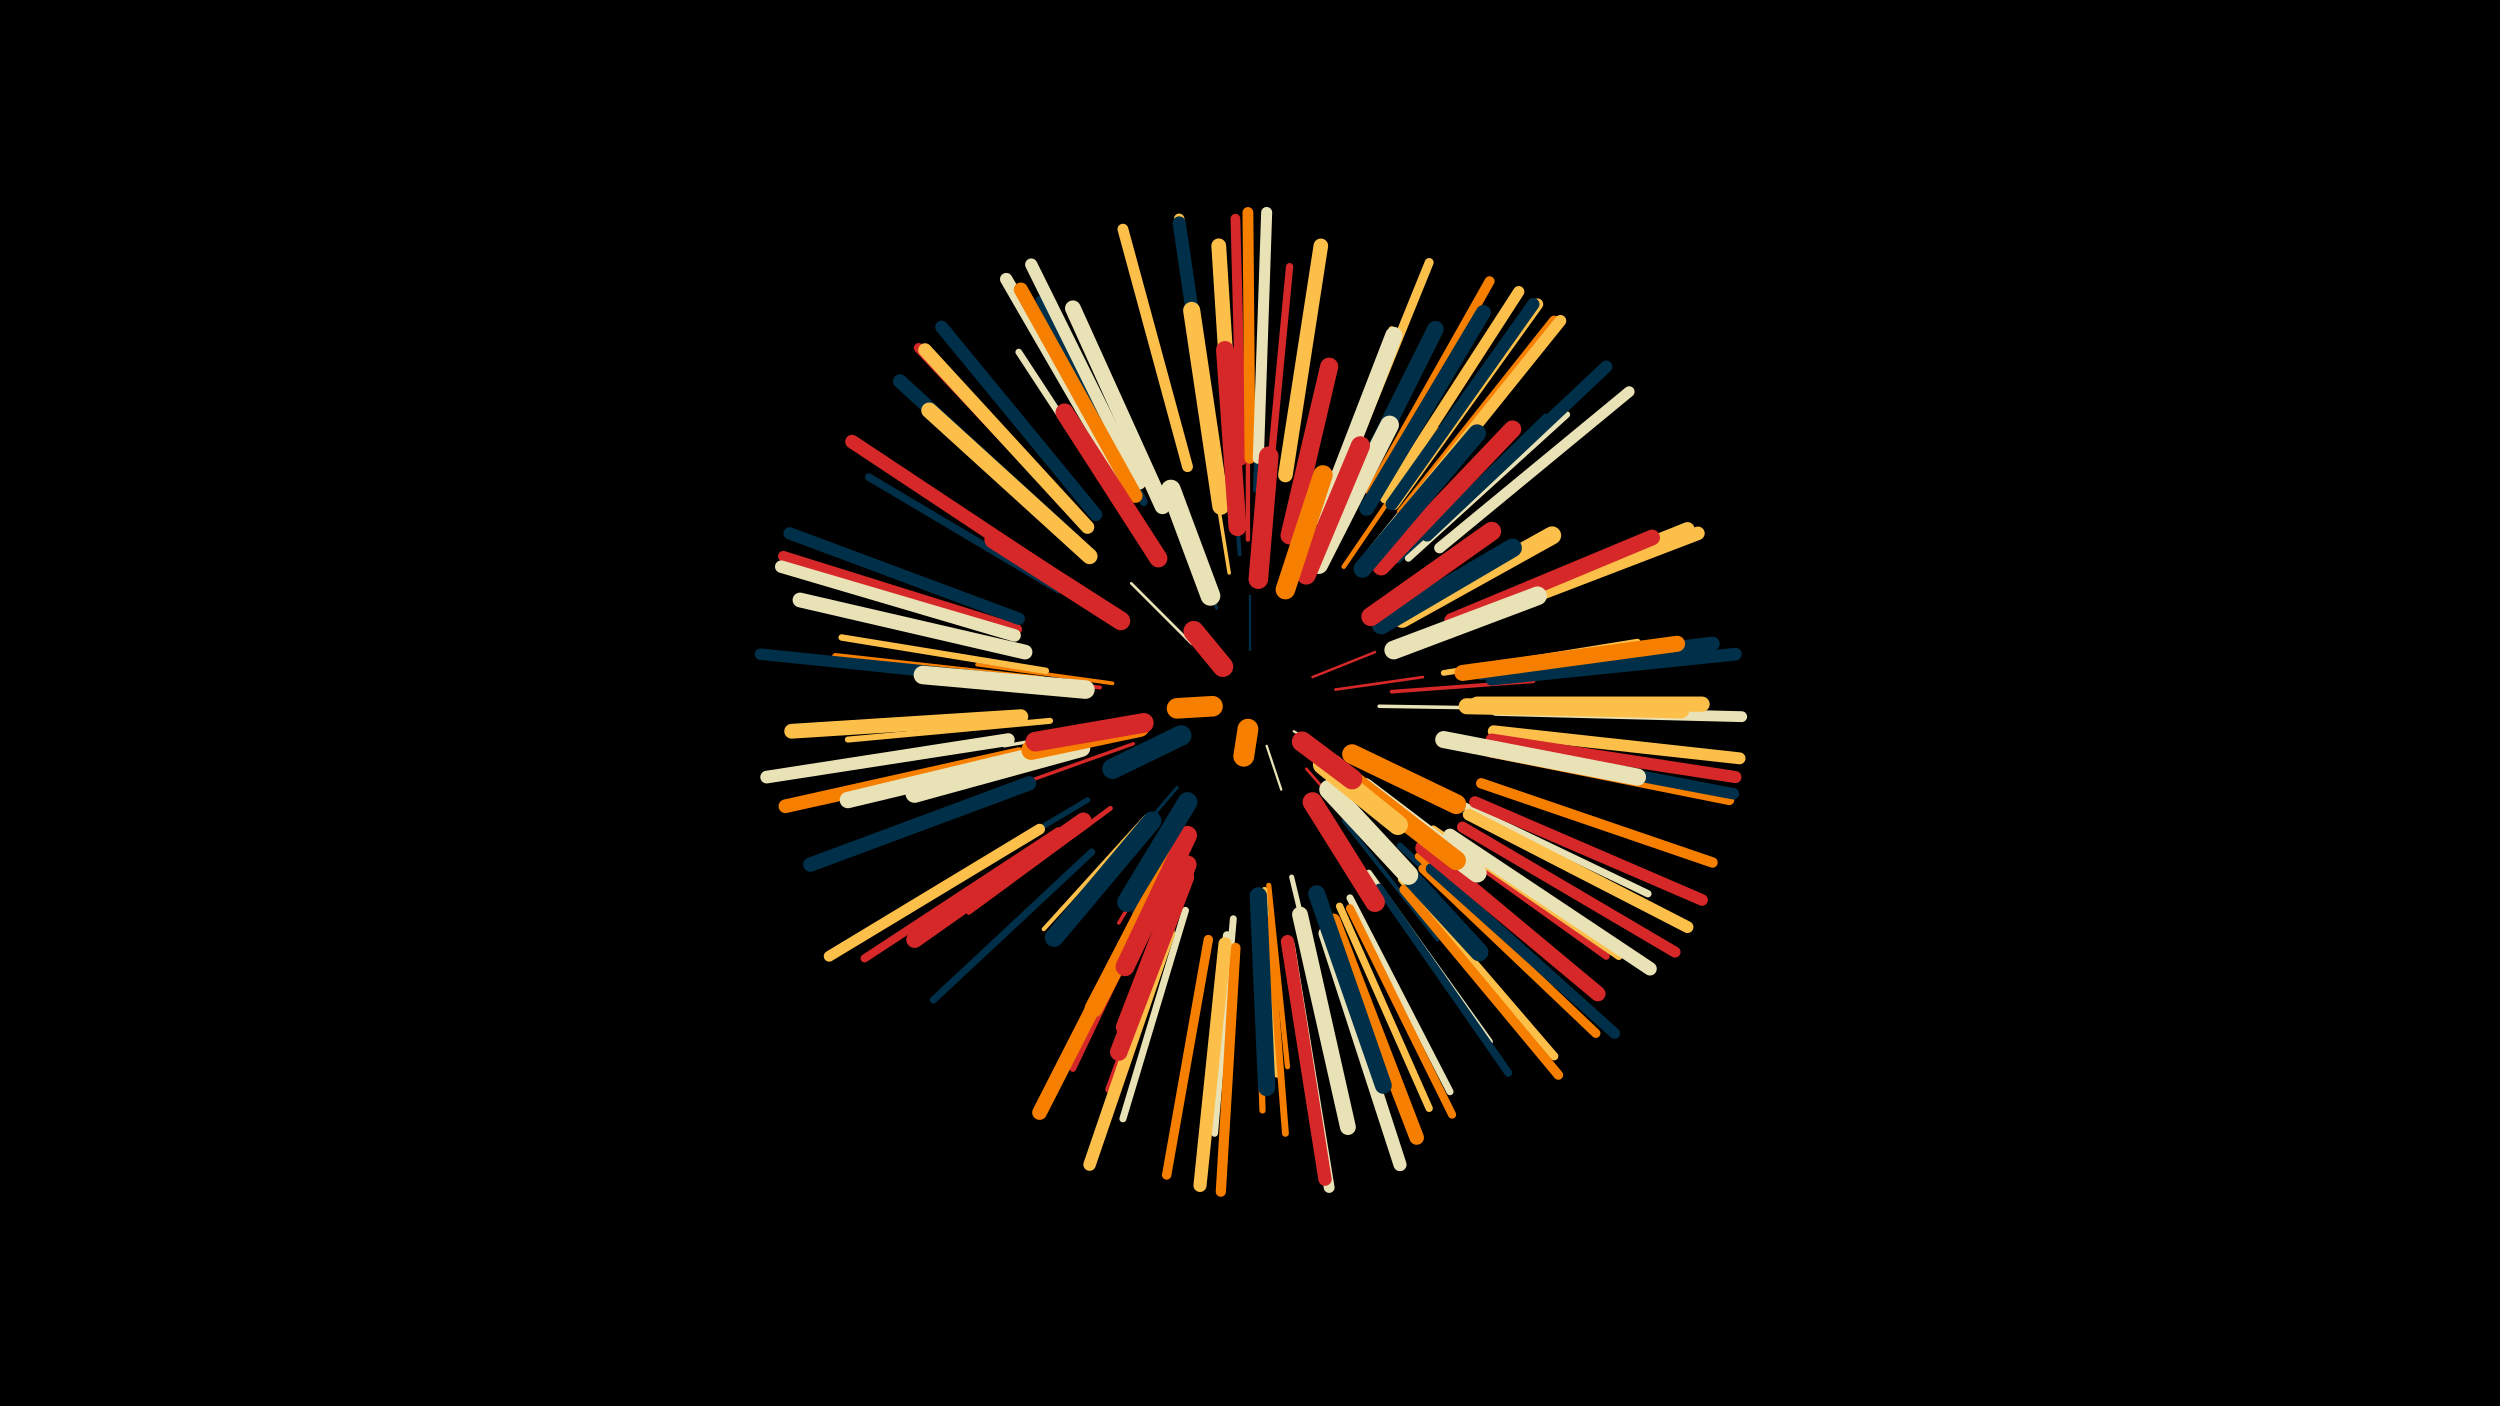 <svg width="1200" height="675" viewBox="-500 -500 1200 675" xmlns="http://www.w3.org/2000/svg"><path d="M-500-500h1200v675h-1200z" fill="#000"/><style>.sparkles path{stroke-linecap:round}</style><g class="sparkles"><path d="M108-142l7 21" stroke-width="1.1" stroke="#eae2b72"/><path d="M121-149l22 13" stroke-width="1.1" stroke="#eae2b72"/><path d="M100-188l0-26" stroke-width="1.1" stroke="#0030493"/><path d="M130-175l30-12" stroke-width="1.2" stroke="#d628284"/><path d="M72-191l-29-29" stroke-width="1.3" stroke="#eae2b77"/><path d="M141-169l42-6" stroke-width="1.3" stroke="#d628288"/><path d="M127-131l28 32" stroke-width="1.3" stroke="#d628288"/><path d="M84-208l-16-46" stroke-width="1.4" stroke="#003049B"/><path d="M65-122l-35 41" stroke-width="1.5" stroke="#003049D"/><path d="M72-112l-28 50" stroke-width="1.6" stroke="#00304910"/><path d="M44-143l-56 20" stroke-width="1.6" stroke="#d6282811"/><path d="M41-152l-59 10" stroke-width="1.6" stroke="#eae2b711"/><path d="M69-110l-32 53" stroke-width="1.7" stroke="#d6282812"/><path d="M162-161l63 1" stroke-width="1.7" stroke="#eae2b713"/><path d="M90-225l-10-62" stroke-width="1.7" stroke="#fcbf4913"/><path d="M152-123l52 40" stroke-width="1.8" stroke="#d6282815"/><path d="M159-134l60 28" stroke-width="1.8" stroke="#d6282815"/><path d="M34-172l-65-9" stroke-width="1.8" stroke="#f77f0015"/><path d="M168-168l68-5" stroke-width="1.8" stroke="#d6282817"/><path d="M130-224l31-62" stroke-width="1.8" stroke="#fcbf4917"/><path d="M95-234l-5-71" stroke-width="1.9" stroke="#00304919"/><path d="M145-106l45 57" stroke-width="1.9" stroke="#0030491A"/><path d="M28-170l-72-7" stroke-width="1.9" stroke="#d628281A"/><path d="M50-108l-49 54" stroke-width="2.0" stroke="#fcbf491B"/><path d="M99-241l0-78" stroke-width="2.1" stroke="#d6282820"/><path d="M145-228l45-66" stroke-width="2.2" stroke="#f77f0021"/><path d="M96-245l-5-82" stroke-width="2.3" stroke="#eae2b723"/><path d="M33-112l-68 50" stroke-width="2.3" stroke="#d6282825"/><path d="M120-79l20 83" stroke-width="2.4" stroke="#eae2b727"/><path d="M109-75l9 87" stroke-width="2.5" stroke="#f77f0029"/><path d="M107-73l6 89" stroke-width="2.6" stroke="#fcbf492C"/><path d="M22-116l-79 47" stroke-width="2.6" stroke="#0030492E"/><path d="M182-121l82 41" stroke-width="2.7" stroke="#0030492F"/><path d="M158-236l59-73" stroke-width="2.8" stroke="#eae2b731"/><path d="M193-177l93-15" stroke-width="2.8" stroke="#fcbf4932"/><path d="M134-252l34-90" stroke-width="2.9" stroke="#fcbf4934"/><path d="M4-154l-97 9" stroke-width="2.9" stroke="#fcbf4936"/><path d="M57-75l-42 88" stroke-width="3.0" stroke="#d6282837"/><path d="M103-65l3 98" stroke-width="3.0" stroke="#f77f0038"/><path d="M171-231l71-69" stroke-width="3.0" stroke="#00304939"/><path d="M66-70l-34 93" stroke-width="3.0" stroke="#d6282839"/><path d="M2-178l-98-16" stroke-width="3.1" stroke="#fcbf493A"/><path d="M157-81l58 81" stroke-width="3.1" stroke="#eae2b73A"/><path d="M172-94l72 68" stroke-width="3.1" stroke="#0030493A"/><path d="M0-174l-99-11" stroke-width="3.1" stroke="#f77f003C"/><path d="M44-247l-55-84" stroke-width="3.2" stroke="#eae2b73D"/><path d="M103-265l4-102" stroke-width="3.2" stroke="#0030493F"/><path d="M176-232l76-69" stroke-width="3.3" stroke="#eae2b741"/><path d="M92-59l-9 103" stroke-width="3.3" stroke="#eae2b741"/><path d="M109-59l8 103" stroke-width="3.3" stroke="#f77f0042"/><path d="M69-63l-30 100" stroke-width="3.4" stroke="#eae2b743"/><path d="M24-91l-76 71" stroke-width="3.4" stroke="#00304943"/><path d="M148-69l48 93" stroke-width="3.4" stroke="#eae2b744"/><path d="M186-102l85 61" stroke-width="3.4" stroke="#d6282845"/><path d="M109-267l10-105" stroke-width="3.5" stroke="#d6282845"/><path d="M195-117l96 46" stroke-width="3.5" stroke="#eae2b746"/><path d="M143-65l43 97" stroke-width="3.5" stroke="#fcbf4948"/><path d="M8-217l-91-54" stroke-width="3.6" stroke="#00304948"/><path d="M188-102l89 61" stroke-width="3.6" stroke="#fcbf494A"/><path d="M162-74l62 89" stroke-width="3.7" stroke="#0030494C"/><path d="M49-259l-50-97" stroke-width="3.8" stroke="#0030494F"/><path d="M181-89l82 74" stroke-width="3.8" stroke="#f77f0050"/><path d="M148-64l49 99" stroke-width="3.9" stroke="#f77f0051"/><path d="M8-101l-93 61" stroke-width="3.9" stroke="#d6282853"/><path d="M89-51l-12 111" stroke-width="4.0" stroke="#eae2b756"/><path d="M173-78l73 85" stroke-width="4.0" stroke="#fcbf4956"/><path d="M143-268l43-106" stroke-width="4.3" stroke="#fcbf495D"/><path d="M183-83l83 79" stroke-width="4.4" stroke="#f77f0060"/><path d="M80-49l-20 113" stroke-width="4.5" stroke="#f77f0062"/><path d="M174-73l74 89" stroke-width="4.6" stroke="#f77f0066"/><path d="M96-279l-3-116" stroke-width="4.7" stroke="#d6282868"/><path d="M21-248l-80-85" stroke-width="4.7" stroke="#d628286A"/><path d="M158-264l57-101" stroke-width="4.8" stroke="#f77f006B"/><path d="M215-139l115 23" stroke-width="4.9" stroke="#f77f006F"/><path d="M93-45l-7 117" stroke-width="4.9" stroke="#f77f006F"/><path d="M173-254l73-92" stroke-width="5.0" stroke="#f77f0070"/><path d="M83-279l-17-116" stroke-width="5.0" stroke="#fcbf4971"/><path d="M211-124l111 38" stroke-width="5.0" stroke="#f77f0072"/><path d="M-12-198l-112-35" stroke-width="5.1" stroke="#d6282872"/><path d="M119-46l19 116" stroke-width="5.2" stroke="#eae2b775"/><path d="M70-276l-31-114" stroke-width="5.2" stroke="#fcbf4976"/><path d="M191-237l91-75" stroke-width="5.2" stroke="#eae2b776"/><path d="M218-159l118 3" stroke-width="5.2" stroke="#eae2b777"/><path d="M-1-102l-101 61" stroke-width="5.2" stroke="#fcbf4977"/><path d="M100-280l-1-118" stroke-width="5.2" stroke="#f77f0077"/><path d="M104-280l4-118" stroke-width="5.3" stroke="#eae2b778"/><path d="M202-103l102 60" stroke-width="5.3" stroke="#d628287A"/><path d="M187-83l88 79" stroke-width="5.3" stroke="#0030497B"/><path d="M165-261l64-99" stroke-width="5.4" stroke="#fcbf497B"/><path d="M-18-174l-117-12" stroke-width="5.5" stroke="#0030497E"/><path d="M169-258l69-96" stroke-width="5.5" stroke="#fcbf497F"/><path d="M216-141l116 22" stroke-width="5.5" stroke="#00304980"/><path d="M208-115l109 47" stroke-width="5.6" stroke="#d6282881"/><path d="M175-254l74-92" stroke-width="5.6" stroke="#fcbf4982"/><path d="M217-149l118 13" stroke-width="5.7" stroke="#fcbf4984"/><path d="M205-109l105 54" stroke-width="5.7" stroke="#fcbf4986"/><path d="M216-145l117 18" stroke-width="5.8" stroke="#d6282888"/><path d="M-11-203l-110-41" stroke-width="5.9" stroke="#00304989"/><path d="M47-268l-52-105" stroke-width="5.9" stroke="#eae2b78A"/><path d="M168-258l68-96" stroke-width="5.9" stroke="#0030498B"/><path d="M185-243l86-81" stroke-width="5.9" stroke="#0030498B"/><path d="M61-52l-38 111" stroke-width="6.0" stroke="#fcbf498C"/><path d="M-13-195l-112-33" stroke-width="6.0" stroke="#eae2b78D"/><path d="M42-264l-59-102" stroke-width="6.0" stroke="#eae2b78E"/><path d="M-16-145l-116 18" stroke-width="6.1" stroke="#eae2b78F"/><path d="M216-174l117-12" stroke-width="6.1" stroke="#00304991"/><path d="M26-253l-74-90" stroke-width="6.2" stroke="#00304992"/><path d="M88-47l-12 116" stroke-width="6.3" stroke="#fcbf4995"/><path d="M83-278l-17-115" stroke-width="6.3" stroke="#00304995"/><path d="M136-52l36 111" stroke-width="6.3" stroke="#eae2b796"/><path d="M118-48l18 114" stroke-width="6.4" stroke="#d6282899"/><path d="M196-99l96 64" stroke-width="6.5" stroke="#eae2b79B"/><path d="M208-203l107-41" stroke-width="6.5" stroke="#fcbf499B"/><path d="M22-247l-78-85" stroke-width="6.5" stroke="#fcbf499B"/><path d="M4-225l-95-63" stroke-width="6.6" stroke="#d628289E"/><path d="M-11-138l-112 25" stroke-width="6.6" stroke="#f77f00A0"/><path d="M16-240l-84-77" stroke-width="6.7" stroke="#003049A0"/><path d="M45-262l-55-99" stroke-width="6.8" stroke="#f77f00A3"/><path d="M205-204l105-42" stroke-width="6.8" stroke="#fcbf49A5"/><path d="M-6-124l-105 39" stroke-width="6.9" stroke="#003049A6"/><path d="M211-177l111-14" stroke-width="6.9" stroke="#003049A7"/><path d="M140-58l40 104" stroke-width="7.0" stroke="#f77f00A9"/><path d="M117-272l17-110" stroke-width="7.0" stroke="#fcbf49AA"/><path d="M-8-187l-108-25" stroke-width="7.1" stroke="#eae2b7AB"/><path d="M49-64l-50 98" stroke-width="7.1" stroke="#f77f00AD"/><path d="M92-272l-7-110" stroke-width="7.1" stroke="#fcbf49AD"/><path d="M-10-156l-110 7" stroke-width="7.1" stroke="#fcbf49AD"/><path d="M156-256l56-94" stroke-width="7.2" stroke="#003049B0"/><path d="M183-93l84 70" stroke-width="7.3" stroke="#d62828B1"/><path d="M209-162l108 0" stroke-width="7.3" stroke="#fcbf49B1"/><path d="M124-61l23 102" stroke-width="7.6" stroke="#eae2b7BB"/><path d="M197-202l96-40" stroke-width="7.6" stroke="#d62828BB"/><path d="M23-233l-77-70" stroke-width="7.6" stroke="#fcbf49BC"/><path d="M58-257l-43-95" stroke-width="7.6" stroke="#eae2b7BC"/><path d="M204-161l103 2" stroke-width="7.7" stroke="#fcbf49BC"/><path d="M202-177l103-14" stroke-width="7.7" stroke="#f77f00BD"/><path d="M144-252l45-90" stroke-width="7.9" stroke="#003049C2"/><path d="M3-139l-96 23" stroke-width="7.9" stroke="#eae2b7C4"/><path d="M20-106l-81 57" stroke-width="8.0" stroke="#d62828C6"/><path d="M132-71l32 92" stroke-width="8.1" stroke="#003049C8"/><path d="M86-257l-14-94" stroke-width="8.2" stroke="#fcbf49CB"/><path d="M135-251l34-88" stroke-width="8.2" stroke="#eae2b7CB"/><path d="M193-145l93 18" stroke-width="8.2" stroke="#eae2b7CB"/><path d="M104-70l4 92" stroke-width="8.3" stroke="#003049CF"/><path d="M163-228l63-66" stroke-width="8.4" stroke="#d62828D0"/><path d="M69-79l-32 84" stroke-width="8.4" stroke="#d62828D3"/><path d="M94-247l-6-85" stroke-width="8.6" stroke="#d62828D8"/><path d="M154-227l55-65" stroke-width="8.6" stroke="#003049D8"/><path d="M19-141l-80 22" stroke-width="8.7" stroke="#eae2b7D9"/><path d="M70-85l-30 78" stroke-width="8.7" stroke="#d62828D9"/><path d="M173-203l72-40" stroke-width="8.7" stroke="#fcbf49DA"/><path d="M119-243l19-81" stroke-width="8.7" stroke="#d62828DA"/><path d="M56-232l-45-70" stroke-width="8.7" stroke="#d62828DA"/><path d="M63-89l-38 73" stroke-width="8.7" stroke="#f77f00DA"/><path d="M155-103l55 60" stroke-width="8.8" stroke="#003049DC"/><path d="M21-169l-78-7" stroke-width="8.9" stroke="#eae2b7DE"/><path d="M133-229l34-67" stroke-width="9.0" stroke="#eae2b7E2"/><path d="M169-188l69-26" stroke-width="9.0" stroke="#eae2b7E3"/><path d="M53-106l-47 56" stroke-width="9.0" stroke="#003049E3"/><path d="M163-200l63-37" stroke-width="9.0" stroke="#003049E3"/><path d="M38-202l-61-39" stroke-width="9.0" stroke="#d62828E3"/><path d="M158-204l58-41" stroke-width="9.1" stroke="#d62828E5"/><path d="M70-99l-30 63" stroke-width="9.1" stroke="#d62828E6"/><path d="M155-122l54 41" stroke-width="9.2" stroke="#eae2b7E7"/><path d="M127-224l26-62" stroke-width="9.2" stroke="#d62828E8"/><path d="M150-125l49 38" stroke-width="9.3" stroke="#f77f00EB"/><path d="M104-222l5-59" stroke-width="9.4" stroke="#d62828ED"/><path d="M117-217l18-55" stroke-width="9.4" stroke="#f77f00EE"/><path d="M130-115l30 48" stroke-width="9.5" stroke="#d62828EF"/><path d="M138-121l38 41" stroke-width="9.5" stroke="#eae2b7EF"/><path d="M70-115l-29 48" stroke-width="9.5" stroke="#003049EF"/><path d="M149-138l50 24" stroke-width="9.5" stroke="#f77f00F0"/><path d="M81-214l-19-51" stroke-width="9.5" stroke="#eae2b7F0"/><path d="M47-151l-52 11" stroke-width="9.5" stroke="#f77f00F0"/><path d="M49-153l-52 9" stroke-width="9.5" stroke="#d62828F1"/><path d="M135-133l36 29" stroke-width="9.6" stroke="#fcbf49F5"/><path d="M67-147l-33 16" stroke-width="9.8" stroke="#003049F8"/><path d="M125-144l24 18" stroke-width="9.8" stroke="#d62828FA"/><path d="M87-180l-14-17" stroke-width="9.9" stroke="#d62828FC"/><path d="M82-161l-17 1" stroke-width="9.9" stroke="#f77f00FD"/><path d="M99-150l-2 13" stroke-width="10.0" stroke="#f77f00FE"/></g></svg>